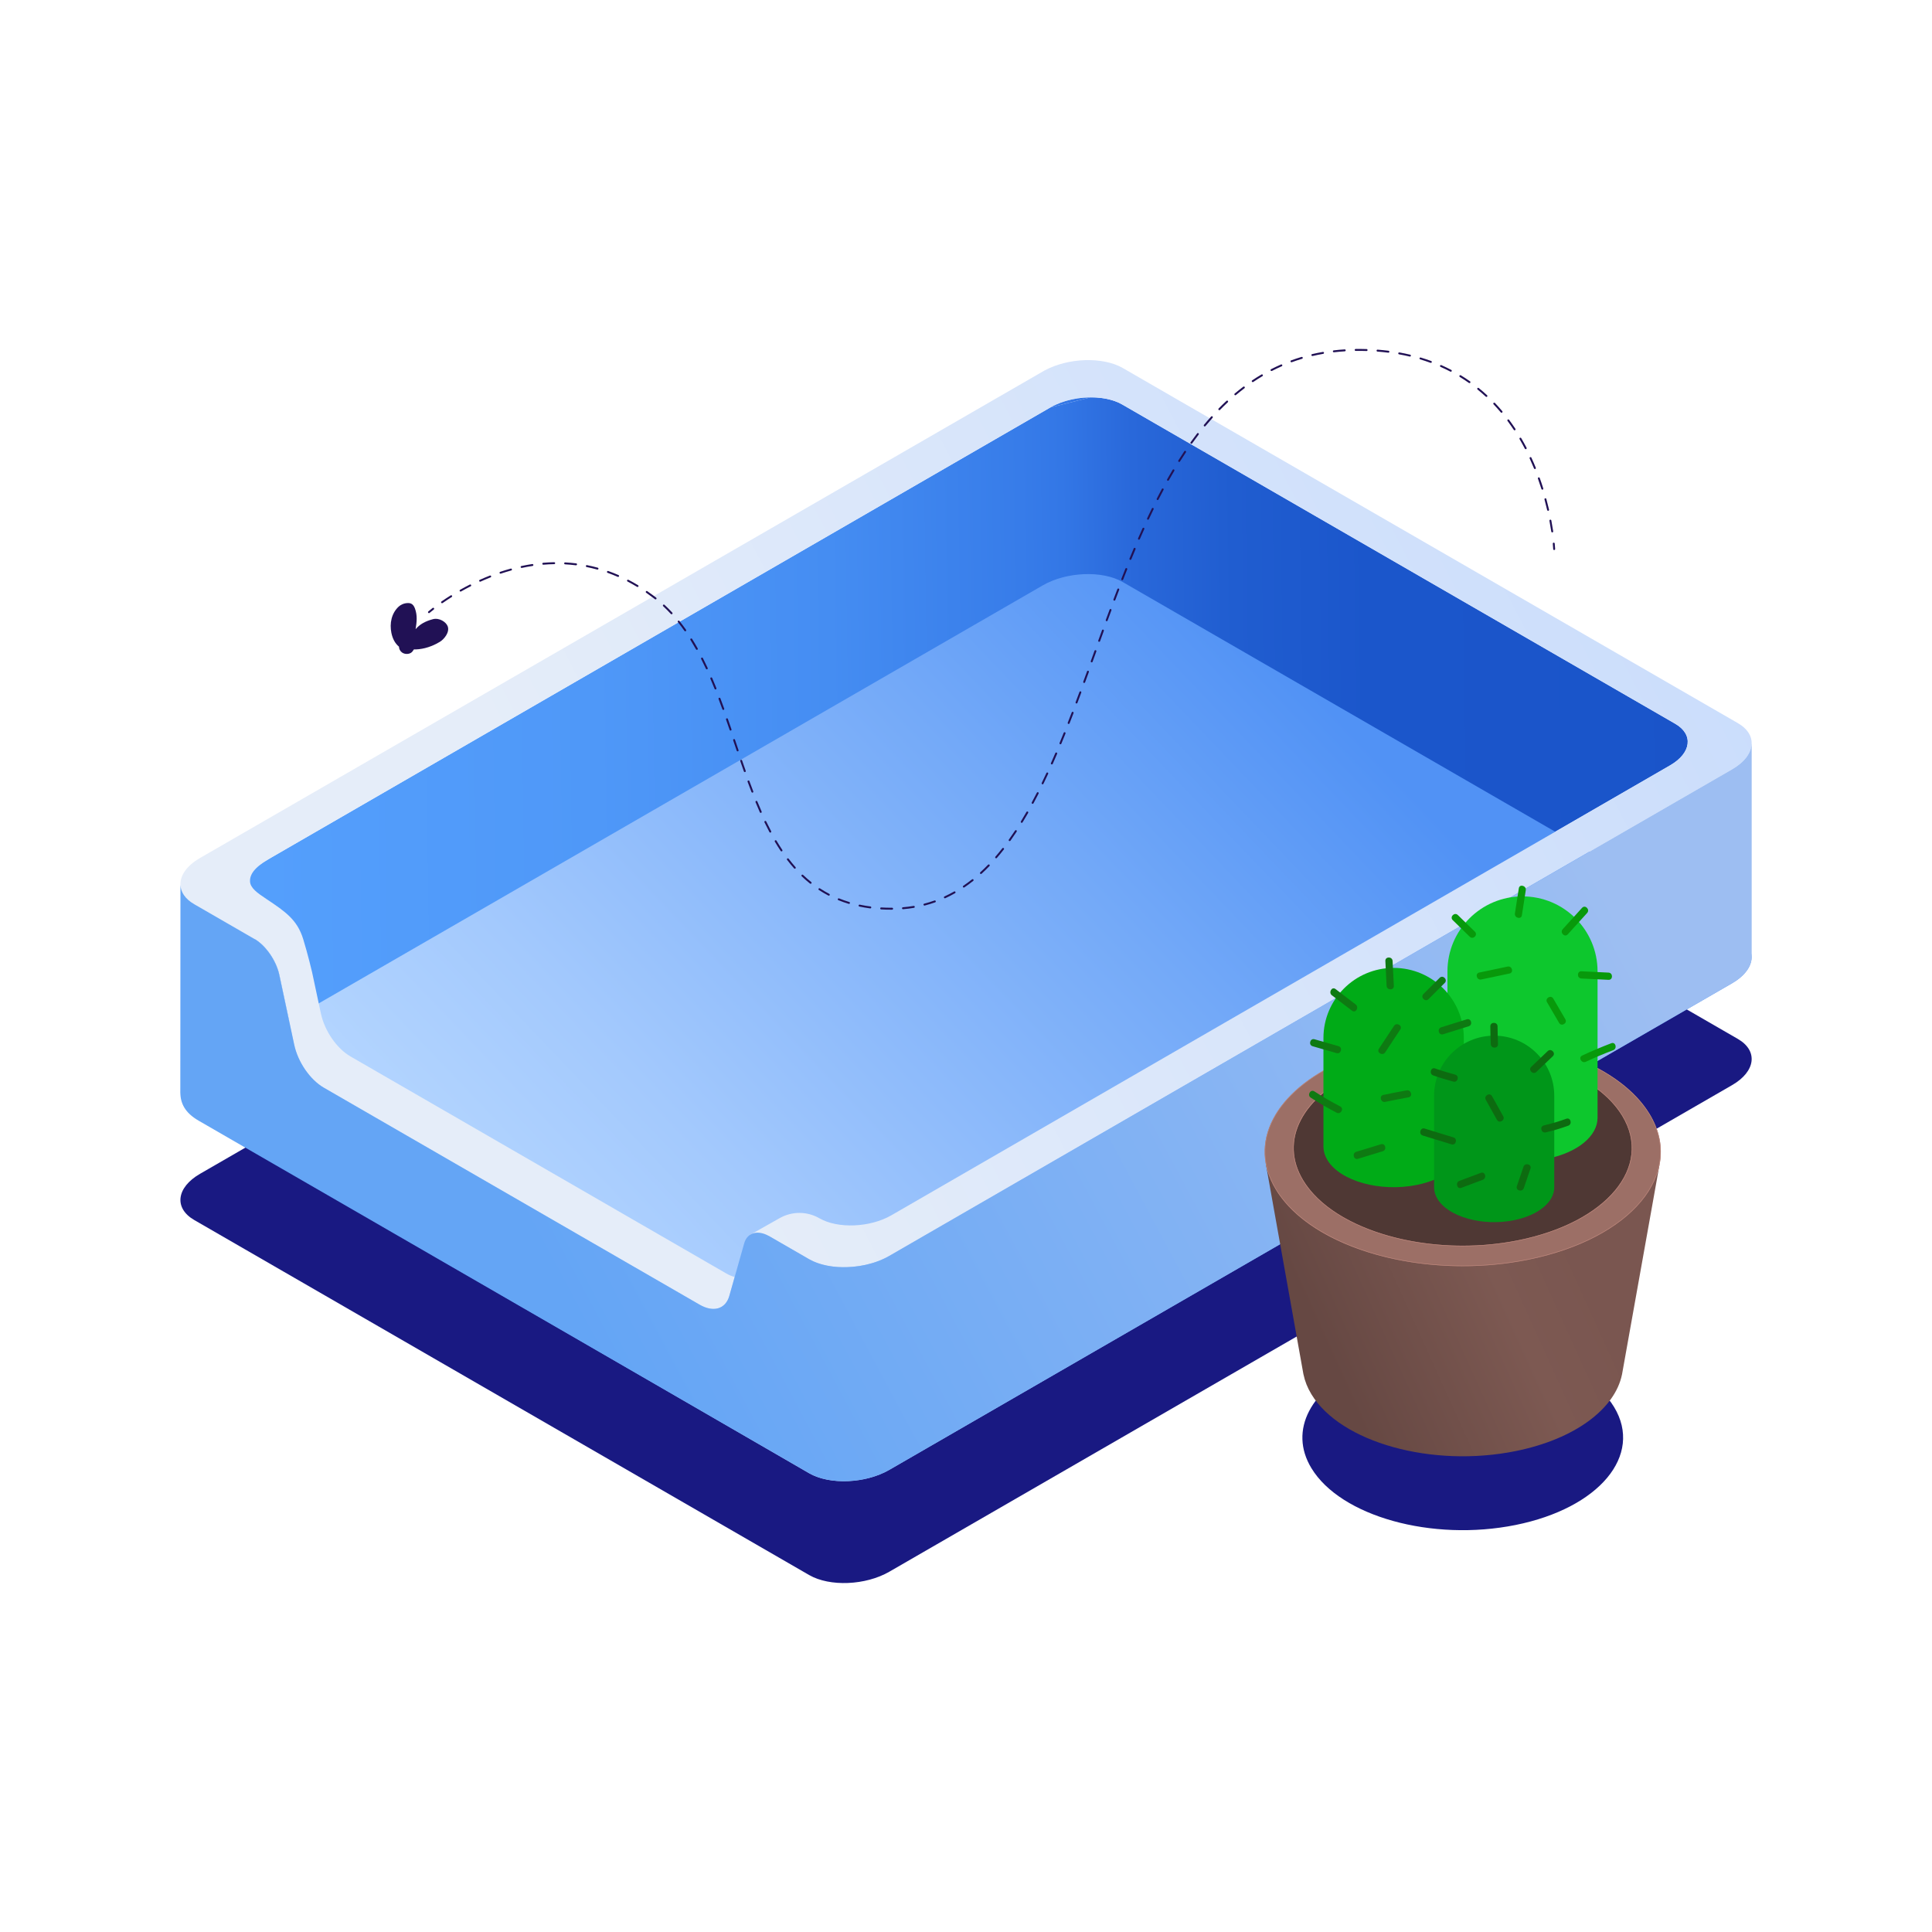 <?xml version="1.0" encoding="utf-8"?>
<!-- Generator: Adobe Illustrator 23.0.2, SVG Export Plug-In . SVG Version: 6.00 Build 0)  -->
<svg version="1.1" xmlns="http://www.w3.org/2000/svg" xmlns:xlink="http://www.w3.org/1999/xlink" x="0px" y="0px"
	 viewBox="0 0 1000 1000" style="enable-background:new 0 0 1000 1000;" xml:space="preserve">
<style type="text/css">
	.st0{fill:#191982;}
	.st1{fill:url(#SVGID_1_);}
	.st2{fill:url(#SVGID_2_);}
	.st3{fill:#FAFCFF;}
	.st4{fill:url(#SVGID_3_);}
	.st5{fill:url(#SVGID_4_);}
	.st6{fill:none;stroke:url(#SVGID_5_);stroke-width:8.504;stroke-linecap:round;stroke-miterlimit:10;}
	.st7{fill:none;stroke:url(#SVGID_6_);stroke-width:8.504;stroke-linecap:round;stroke-miterlimit:10;}
	.st8{fill:none;stroke:url(#SVGID_7_);stroke-width:8.504;stroke-linecap:round;stroke-miterlimit:10;}
	.st9{fill:url(#SVGID_8_);}
	.st10{fill:url(#SVGID_9_);}
	.st11{fill:none;stroke:url(#SVGID_10_);stroke-width:17.008;stroke-linecap:round;stroke-miterlimit:10;}
	.st12{fill:url(#SVGID_11_);}
	.st13{fill:url(#SVGID_12_);}
	.st14{fill:url(#SVGID_13_);}
	.st15{fill:url(#SVGID_14_);}
	.st16{opacity:0.3;fill:#191982;}
	.st17{fill:url(#SVGID_15_);}
	.st18{fill:url(#SVGID_16_);}
	.st19{fill:url(#SVGID_17_);}
	.st20{fill:url(#SVGID_18_);}
	.st21{fill:url(#SVGID_19_);}
	.st22{fill:url(#SVGID_20_);}
	.st23{fill:none;stroke:url(#SVGID_21_);stroke-width:0.567;stroke-miterlimit:10;}
	.st24{fill:url(#SVGID_22_);}
	.st25{fill:url(#SVGID_23_);}
	.st26{fill:url(#SVGID_24_);}
	.st27{fill:url(#SVGID_25_);}
	.st28{fill:url(#SVGID_26_);}
	.st29{fill:none;stroke:url(#SVGID_27_);stroke-width:8.504;stroke-linecap:round;stroke-miterlimit:10;}
	.st30{fill:none;stroke:url(#SVGID_28_);stroke-width:8.504;stroke-linecap:round;stroke-miterlimit:10;}
	.st31{fill:none;stroke:url(#SVGID_29_);stroke-width:8.504;stroke-linecap:round;stroke-miterlimit:10;}
	.st32{fill:url(#SVGID_30_);}
	.st33{fill:url(#SVGID_31_);}
	.st34{fill:none;stroke:url(#SVGID_32_);stroke-width:17.008;stroke-linecap:round;stroke-miterlimit:10;}
	.st35{fill:url(#SVGID_33_);}
	.st36{fill:url(#SVGID_34_);}
	.st37{fill:url(#SVGID_35_);}
	.st38{fill:url(#SVGID_36_);}
	.st39{fill:url(#SVGID_37_);}
	.st40{fill:url(#SVGID_38_);}
	.st41{fill:url(#SVGID_39_);}
	.st42{fill:url(#SVGID_40_);}
	.st43{fill:url(#SVGID_41_);}
	.st44{fill:url(#SVGID_42_);}
	.st45{fill:url(#SVGID_43_);}
	.st46{fill:url(#SVGID_44_);}
	.st47{fill:none;stroke:url(#SVGID_45_);stroke-width:0.567;stroke-miterlimit:10;}
	.st48{fill:url(#SVGID_46_);}
	.st49{fill:url(#SVGID_47_);}
	.st50{fill:url(#SVGID_48_);}
	.st51{fill:url(#SVGID_49_);}
	.st52{fill:url(#SVGID_50_);}
	.st53{fill:url(#SVGID_51_);}
	.st54{fill:url(#SVGID_52_);}
	.st55{fill:url(#SVGID_53_);}
	.st56{fill:url(#SVGID_54_);}
	.st57{fill:none;stroke:url(#SVGID_55_);stroke-width:7.087;stroke-linecap:round;stroke-miterlimit:10;}
	.st58{fill:none;stroke:url(#SVGID_56_);stroke-width:7.087;stroke-linecap:round;stroke-miterlimit:10;}
	.st59{fill:none;stroke:url(#SVGID_57_);stroke-width:7.087;stroke-linecap:round;stroke-miterlimit:10;}
	.st60{fill:#041466;}
	.st61{fill:url(#SVGID_58_);}
	.st62{fill:url(#SVGID_59_);}
	.st63{fill:url(#SVGID_60_);}
	.st64{fill:url(#SVGID_61_);}
	.st65{fill:url(#SVGID_62_);}
	.st66{fill:url(#SVGID_63_);}
	.st67{fill:url(#SVGID_64_);}
	.st68{fill:url(#SVGID_65_);}
	.st69{fill:url(#SVGID_66_);}
	.st70{fill:url(#SVGID_67_);}
	.st71{fill:url(#SVGID_68_);}
	.st72{fill:url(#SVGID_69_);}
	.st73{fill:url(#SVGID_70_);}
	.st74{fill:url(#SVGID_71_);}
	.st75{fill:url(#SVGID_72_);}
	.st76{fill:url(#SVGID_73_);}
	.st77{fill:url(#SVGID_74_);}
	.st78{fill:url(#SVGID_75_);}
	.st79{fill:url(#SVGID_76_);}
	.st80{fill:url(#SVGID_77_);}
	.st81{fill:url(#SVGID_78_);}
	.st82{fill:url(#SVGID_79_);}
	.st83{fill:url(#SVGID_80_);}
	.st84{fill:url(#SVGID_81_);}
	.st85{fill:url(#SVGID_82_);}
	.st86{fill:url(#SVGID_83_);}
	.st87{fill:url(#SVGID_84_);}
	.st88{fill:url(#SVGID_85_);}
	.st89{fill:url(#SVGID_86_);}
	.st90{fill:url(#SVGID_87_);}
	.st91{fill:#FFFFFF;}
	.st92{fill:#D9EEFF;}
	.st93{fill:#BBDDFF;}
	.st94{fill:#A0CCFF;}
	.st95{fill:none;stroke:url(#SVGID_88_);stroke-width:7.087;stroke-linecap:round;stroke-miterlimit:10;}
	.st96{fill:none;stroke:url(#SVGID_89_);stroke-width:7.087;stroke-linecap:round;stroke-miterlimit:10;}
	.st97{fill:none;stroke:url(#SVGID_90_);stroke-width:7.087;stroke-linecap:round;stroke-miterlimit:10;}
	.st98{fill:url(#SVGID_91_);}
	.st99{fill:url(#SVGID_92_);}
	.st100{fill:url(#SVGID_93_);}
	.st101{fill:url(#SVGID_94_);}
	.st102{fill:url(#SVGID_95_);}
	.st103{fill:url(#SVGID_96_);}
	.st104{fill:url(#SVGID_97_);}
	.st105{fill:#FFF2CC;}
	.st106{fill:none;stroke:#FFF1CC;stroke-width:1.984;stroke-miterlimit:10;}
	.st107{fill:url(#SVGID_98_);}
	.st108{fill:url(#SVGID_99_);}
	.st109{fill:url(#SVGID_100_);}
	.st110{fill:url(#SVGID_101_);}
	.st111{fill:url(#SVGID_102_);}
	.st112{fill:url(#SVGID_103_);}
	.st113{fill:url(#SVGID_104_);}
	.st114{fill:url(#SVGID_105_);}
	.st115{fill:url(#SVGID_106_);}
	.st116{fill:url(#SVGID_107_);}
	.st117{fill:url(#SVGID_108_);}
	.st118{fill:url(#SVGID_109_);}
	.st119{fill:url(#SVGID_110_);}
	.st120{fill:url(#SVGID_111_);}
	.st121{fill:url(#SVGID_112_);}
	.st122{fill:url(#SVGID_113_);}
	.st123{fill:url(#SVGID_114_);}
	.st124{fill:url(#SVGID_115_);}
	.st125{fill:url(#SVGID_116_);}
	.st126{fill:#3CA9E5;}
	.st127{fill:#2853C3;}
	.st128{fill:#1A4199;}
	.st129{fill:#60BEFF;}
	.st130{fill:url(#SVGID_117_);}
	.st131{fill:url(#SVGID_118_);}
	.st132{fill:url(#SVGID_119_);}
	.st133{fill:url(#SVGID_120_);}
	.st134{fill:url(#SVGID_121_);}
	.st135{fill:url(#SVGID_122_);}
	.st136{fill:url(#SVGID_123_);}
	.st137{fill:url(#SVGID_124_);}
	.st138{fill:url(#SVGID_125_);}
	.st139{fill:url(#SVGID_126_);}
	.st140{fill:url(#SVGID_127_);}
	.st141{fill:url(#SVGID_128_);}
	.st142{fill:url(#SVGID_129_);}
	.st143{fill:url(#SVGID_130_);}
	.st144{fill:url(#SVGID_131_);}
	.st145{fill:url(#SVGID_132_);}
	.st146{fill:url(#SVGID_133_);}
	.st147{fill:none;stroke:url(#SVGID_134_);stroke-width:0.624;stroke-miterlimit:10;}
	.st148{fill:url(#SVGID_135_);}
	.st149{fill:url(#SVGID_136_);}
	.st150{fill:url(#SVGID_137_);}
	.st151{fill:url(#SVGID_138_);}
	.st152{fill:url(#SVGID_139_);}
	.st153{fill:url(#SVGID_140_);}
	.st154{fill:url(#SVGID_141_);}
	.st155{fill:url(#SVGID_142_);}
	.st156{fill:url(#SVGID_143_);}
	.st157{fill:url(#SVGID_144_);}
	.st158{fill:url(#SVGID_145_);}
	.st159{fill:url(#SVGID_146_);}
	.st160{fill:url(#SVGID_147_);}
	.st161{fill:url(#SVGID_148_);}
	.st162{fill:url(#SVGID_149_);}
	.st163{fill:url(#SVGID_150_);}
	.st164{fill:url(#SVGID_151_);}
	.st165{fill:url(#SVGID_152_);}
	.st166{fill:url(#SVGID_153_);}
	.st167{fill:url(#SVGID_154_);}
	.st168{fill:url(#SVGID_155_);}
	.st169{fill:url(#SVGID_156_);}
	.st170{fill:url(#SVGID_157_);}
	.st171{fill:url(#SVGID_158_);}
	.st172{fill:url(#SVGID_159_);}
	.st173{fill:url(#SVGID_160_);}
	.st174{fill:url(#SVGID_161_);}
	.st175{fill:url(#SVGID_162_);}
	.st176{fill:url(#SVGID_163_);}
	.st177{fill:url(#SVGID_164_);}
	.st178{fill:url(#SVGID_165_);}
	.st179{fill:url(#SVGID_166_);}
	.st180{fill:url(#SVGID_167_);}
	.st181{fill:url(#SVGID_168_);}
	.st182{fill:none;stroke:url(#SVGID_169_);stroke-width:0.624;stroke-miterlimit:10;}
	.st183{fill:url(#SVGID_170_);}
	.st184{fill:url(#SVGID_171_);}
	.st185{fill:url(#SVGID_172_);}
	.st186{fill:url(#SVGID_173_);}
	.st187{fill:url(#SVGID_174_);}
	.st188{fill:url(#SVGID_175_);}
	.st189{fill:url(#SVGID_176_);}
	.st190{fill:url(#SVGID_177_);}
	.st191{fill:none;}
	.st192{fill:url(#SVGID_178_);}
	.st193{fill:url(#SVGID_179_);}
	.st194{fill:url(#SVGID_180_);}
	.st195{fill:url(#SVGID_181_);}
	.st196{fill:url(#SVGID_182_);}
	.st197{fill:url(#SVGID_183_);}
	.st198{fill:url(#SVGID_184_);}
	.st199{fill:url(#SVGID_185_);}
	.st200{fill:url(#SVGID_186_);}
	.st201{fill:url(#SVGID_187_);}
	.st202{fill:url(#SVGID_188_);}
	.st203{fill:url(#SVGID_189_);}
	.st204{fill:url(#SVGID_190_);}
	.st205{fill:url(#SVGID_191_);}
	.st206{fill:url(#SVGID_192_);}
	.st207{fill:url(#SVGID_193_);}
	.st208{fill:url(#SVGID_194_);}
	.st209{fill:url(#SVGID_195_);}
	.st210{fill:url(#SVGID_196_);}
	.st211{fill:url(#SVGID_197_);}
	.st212{fill:url(#SVGID_198_);}
	.st213{fill:#211155;}
	.st214{fill:url(#SVGID_199_);}
	.st215{fill:#9C6F66;}
	.st216{fill:#4F3834;}
	.st217{fill:#BD867B;}
	.st218{fill:#0DC72D;}
	.st219{fill:#00AB17;}
	.st220{fill:#009619;}
	.st221{fill:#0D6B10;}
	.st222{fill:#0E7A12;}
	.st223{fill:#08990B;}
	.st224{fill:url(#SVGID_200_);}
	.st225{fill:url(#SVGID_201_);}
	.st226{fill:url(#SVGID_202_);}
	.st227{fill:url(#SVGID_203_);}
	.st228{fill:url(#SVGID_204_);}
	.st229{fill:url(#SVGID_205_);}
	.st230{fill:url(#SVGID_206_);}
	.st231{fill:url(#SVGID_207_);}
	.st232{fill:url(#SVGID_208_);}
	.st233{fill:url(#SVGID_209_);}
	.st234{fill:url(#SVGID_210_);}
	.st235{fill:url(#SVGID_211_);}
	.st236{fill:url(#SVGID_212_);}
	.st237{fill:url(#SVGID_213_);}
	.st238{fill:#FFF1CC;}
	.st239{fill:url(#SVGID_214_);}
</style>
<g id="Layer_1">
	<g>
		<path class="st0" d="M418.84,815.25L100.56,631.49c-10.62-6.13-9.29-16.85,2.98-23.93L539.76,355.7
			c12.27-7.08,30.82-7.85,41.45-1.72l318.28,183.76c10.62,6.13,9.29,16.85-2.98,23.93L460.29,813.53
			C448.02,820.61,429.47,821.38,418.84,815.25z"/>
		<linearGradient id="SVGID_1_" gradientUnits="userSpaceOnUse" x1="926.402" y1="358.831" x2="-733.139" y2="383.236">
			<stop  offset="0.013" style="stop-color:#1A54C9"/>
			<stop  offset="0.131" style="stop-color:#1B56CB"/>
			<stop  offset="0.173" style="stop-color:#205DD0"/>
			<stop  offset="0.204" style="stop-color:#2968DA"/>
			<stop  offset="0.226" style="stop-color:#3377E6"/>
			<stop  offset="0.239" style="stop-color:#377CE9"/>
			<stop  offset="0.299" style="stop-color:#458DF2"/>
			<stop  offset="0.373" style="stop-color:#4F98F8"/>
			<stop  offset="0.478" style="stop-color:#549FFC"/>
			<stop  offset="0.77" style="stop-color:#56A1FD"/>
		</linearGradient>
		<path class="st1" d="M867.12,374.63L580.88,209.37c-9.55-5.52-26.24-4.82-37.28,1.55L140.55,443.78
			c-6.21,3.58-13.94,8.03-13.76,12.36l4.96,29.89l0.31,0.35c5.83,3.36,10.94,10.79,12.51,18.18l5.16,24.21l49.03-28.31h0
			l341.01-196.88c12.27-7.08,30.82-7.85,41.45-1.72l223.3,128.92l59.92-34.62C875.48,389.79,876.67,380.15,867.12,374.63z"/>
		<linearGradient id="SVGID_2_" gradientUnits="userSpaceOnUse" x1="228.101" y1="791.182" x2="700.566" y2="340.053">
			<stop  offset="0.179" style="stop-color:#B5D6FF"/>
			<stop  offset="0.36" style="stop-color:#A3C9FD"/>
			<stop  offset="0.724" style="stop-color:#73A9F8"/>
			<stop  offset="0.959" style="stop-color:#5192F5"/>
		</linearGradient>
		<path class="st2" d="M418.79,762.55L100.7,578.33c-4.65-2.68-7.03-8.08-7.18-11.83c-0.2-4.82,3.06-7.66,9.96-11.64L539.71,303
			c12.27-7.08,30.82-7.85,41.45-1.72l318.28,183.76c10.62,6.13,9.29,16.85-2.98,23.93L460.24,760.83
			C447.97,767.91,429.41,768.68,418.79,762.55z"/>
		<path class="st191" d="M566.73,205.71c0.08,0,0.17,0.01,0.25,0.01C566.89,205.72,566.81,205.72,566.73,205.71z"/>
		<path class="st191" d="M568.87,205.87c0.15,0.01,0.3,0.03,0.45,0.05C569.17,205.9,569.02,205.88,568.87,205.87z"/>
		<path class="st191" d="M579.09,208.45c0.62,0.28,1.22,0.59,1.78,0.92C580.31,209.04,579.71,208.74,579.09,208.45z"/>
		<path class="st191" d="M577.19,207.68c0.39,0.14,0.77,0.3,1.15,0.46C577.96,207.98,577.58,207.82,577.19,207.68z"/>
		<path class="st191" d="M573.13,206.52c0.27,0.06,0.53,0.12,0.8,0.19C573.66,206.64,573.4,206.58,573.13,206.52z"/>
		<path class="st191" d="M571.01,206.13c0.21,0.03,0.42,0.07,0.63,0.1C571.44,206.2,571.23,206.17,571.01,206.13z"/>
		<path class="st191" d="M575.19,207.03c0.33,0.09,0.64,0.2,0.96,0.3C575.84,207.23,575.52,207.13,575.19,207.03z"/>
		<linearGradient id="SVGID_3_" gradientUnits="userSpaceOnUse" x1="107.178" y1="441.983" x2="107.216" y2="441.898">
			<stop  offset="0" style="stop-color:#ABCAFC"/>
			<stop  offset="0.108" style="stop-color:#B3CFFC"/>
			<stop  offset="0.634" style="stop-color:#D7E5FA"/>
			<stop  offset="0.915" style="stop-color:#E5EDF9"/>
		</linearGradient>
		<path class="st4" d="M107.2,441.85v0.12l0.01-0.01C107.21,441.93,107.21,441.89,107.2,441.85z"/>
		<linearGradient id="SVGID_4_" gradientUnits="userSpaceOnUse" x1="928.232" y1="505.168" x2="-721.27" y2="529.425">
			<stop  offset="0.013" style="stop-color:#1A54C9"/>
			<stop  offset="0.131" style="stop-color:#1B56CB"/>
			<stop  offset="0.173" style="stop-color:#205DD0"/>
			<stop  offset="0.204" style="stop-color:#2968DA"/>
			<stop  offset="0.226" style="stop-color:#3377E6"/>
			<stop  offset="0.239" style="stop-color:#377CE9"/>
			<stop  offset="0.299" style="stop-color:#458DF2"/>
			<stop  offset="0.373" style="stop-color:#4F98F8"/>
			<stop  offset="0.478" style="stop-color:#549FFC"/>
			<stop  offset="0.77" style="stop-color:#56A1FD"/>
		</linearGradient>
		<polygon class="st5" points="149.73,528.76 149.73,528.76 144.57,504.55 		"/>
		<linearGradient id="SVGID_5_" gradientUnits="userSpaceOnUse" x1="927.781" y1="474.496" x2="-721.721" y2="498.753">
			<stop  offset="0.013" style="stop-color:#1A54C9"/>
			<stop  offset="0.131" style="stop-color:#1B56CB"/>
			<stop  offset="0.173" style="stop-color:#205DD0"/>
			<stop  offset="0.204" style="stop-color:#2968DA"/>
			<stop  offset="0.226" style="stop-color:#3377E6"/>
			<stop  offset="0.239" style="stop-color:#377CE9"/>
			<stop  offset="0.299" style="stop-color:#458DF2"/>
			<stop  offset="0.373" style="stop-color:#4F98F8"/>
			<stop  offset="0.478" style="stop-color:#549FFC"/>
			<stop  offset="0.77" style="stop-color:#56A1FD"/>
		</linearGradient>
		<polygon style="fill:url(#SVGID_5_);" points="131.75,486.03 131.75,486.03 132.05,486.37 131.75,486.03 		"/>
		<linearGradient id="SVGID_6_" gradientUnits="userSpaceOnUse" x1="326.581" y1="758.741" x2="508.046" y2="342.98">
			<stop  offset="0" style="stop-color:#ABCAFC"/>
			<stop  offset="0.108" style="stop-color:#B3CFFC"/>
			<stop  offset="0.634" style="stop-color:#D7E5FA"/>
			<stop  offset="0.915" style="stop-color:#E5EDF9"/>
		</linearGradient>
		<path style="fill:url(#SVGID_6_);" d="M566.97,205.72c0.64,0.03,1.27,0.08,1.9,0.14C568.24,205.81,567.61,205.76,566.97,205.72z"
			/>
		<linearGradient id="SVGID_7_" gradientUnits="userSpaceOnUse" x1="923.753" y1="200.562" x2="-725.75" y2="224.819">
			<stop  offset="0.013" style="stop-color:#1A54C9"/>
			<stop  offset="0.131" style="stop-color:#1B56CB"/>
			<stop  offset="0.173" style="stop-color:#205DD0"/>
			<stop  offset="0.204" style="stop-color:#2968DA"/>
			<stop  offset="0.226" style="stop-color:#3377E6"/>
			<stop  offset="0.239" style="stop-color:#377CE9"/>
			<stop  offset="0.299" style="stop-color:#458DF2"/>
			<stop  offset="0.373" style="stop-color:#4F98F8"/>
			<stop  offset="0.478" style="stop-color:#549FFC"/>
			<stop  offset="0.77" style="stop-color:#56A1FD"/>
		</linearGradient>
		<path style="fill:url(#SVGID_7_);" d="M566.97,205.72c0.64,0.03,1.27,0.08,1.9,0.14C568.24,205.81,567.61,205.76,566.97,205.72z"
			/>
		<linearGradient id="SVGID_8_" gradientUnits="userSpaceOnUse" x1="330.547" y1="760.472" x2="512.012" y2="344.711">
			<stop  offset="0" style="stop-color:#ABCAFC"/>
			<stop  offset="0.108" style="stop-color:#B3CFFC"/>
			<stop  offset="0.634" style="stop-color:#D7E5FA"/>
			<stop  offset="0.915" style="stop-color:#E5EDF9"/>
		</linearGradient>
		<path class="st9" d="M571.65,206.24c0.5,0.08,0.99,0.18,1.48,0.28C572.64,206.42,572.15,206.32,571.65,206.24z"/>
		<linearGradient id="SVGID_9_" gradientUnits="userSpaceOnUse" x1="923.763" y1="201.212" x2="-725.74" y2="225.47">
			<stop  offset="0.013" style="stop-color:#1A54C9"/>
			<stop  offset="0.131" style="stop-color:#1B56CB"/>
			<stop  offset="0.173" style="stop-color:#205DD0"/>
			<stop  offset="0.204" style="stop-color:#2968DA"/>
			<stop  offset="0.226" style="stop-color:#3377E6"/>
			<stop  offset="0.239" style="stop-color:#377CE9"/>
			<stop  offset="0.299" style="stop-color:#458DF2"/>
			<stop  offset="0.373" style="stop-color:#4F98F8"/>
			<stop  offset="0.478" style="stop-color:#549FFC"/>
			<stop  offset="0.77" style="stop-color:#56A1FD"/>
		</linearGradient>
		<path class="st10" d="M571.65,206.24c0.5,0.08,0.99,0.18,1.48,0.28C572.64,206.42,572.15,206.32,571.65,206.24z"/>
		<linearGradient id="SVGID_10_" gradientUnits="userSpaceOnUse" x1="316.786" y1="754.469" x2="498.251" y2="338.707">
			<stop  offset="0" style="stop-color:#ABCAFC"/>
			<stop  offset="0.108" style="stop-color:#B3CFFC"/>
			<stop  offset="0.634" style="stop-color:#D7E5FA"/>
			<stop  offset="0.915" style="stop-color:#E5EDF9"/>
		</linearGradient>
		<path style="fill:url(#SVGID_10_);" d="M566.73,205.71c-7.91-0.37-16.53,1.39-23.13,5.2l21.02-5.26
			C565.32,205.66,566.03,205.68,566.73,205.71z"/>
		<linearGradient id="SVGID_11_" gradientUnits="userSpaceOnUse" x1="923.787" y1="202.852" x2="-725.716" y2="227.11">
			<stop  offset="0.013" style="stop-color:#1A54C9"/>
			<stop  offset="0.131" style="stop-color:#1B56CB"/>
			<stop  offset="0.173" style="stop-color:#205DD0"/>
			<stop  offset="0.204" style="stop-color:#2968DA"/>
			<stop  offset="0.226" style="stop-color:#3377E6"/>
			<stop  offset="0.239" style="stop-color:#377CE9"/>
			<stop  offset="0.299" style="stop-color:#458DF2"/>
			<stop  offset="0.373" style="stop-color:#4F98F8"/>
			<stop  offset="0.478" style="stop-color:#549FFC"/>
			<stop  offset="0.77" style="stop-color:#56A1FD"/>
		</linearGradient>
		<path class="st12" d="M566.73,205.71c-7.91-0.37-16.53,1.39-23.13,5.2l21.02-5.26C565.32,205.66,566.03,205.68,566.73,205.71z"/>
		<linearGradient id="SVGID_12_" gradientUnits="userSpaceOnUse" x1="916.275" y1="205.965" x2="265.219" y2="542.555">
			<stop  offset="0" style="stop-color:#C7DBFC"/>
			<stop  offset="0.915" style="stop-color:#E5EDF9"/>
		</linearGradient>
		<path class="st13" d="M899.49,374.28L581.21,190.52c-10.39-6-28.35-5.38-40.62,1.28l-437.06,252.3
			c-6.9,3.98-10.34,9.12-10.14,13.94c0.16,3.75,2.52,7.31,7.16,9.99l31.19,18.01l0,0c5.83,3.36,11.25,11.14,12.82,18.52l5.16,24.21
			l2.54,11.93c1.93,9.07,8.21,18.18,15.36,22.31l194.52,112.31c7.15,4.13,13.43,2.26,15.36-4.57l2.77-9.8
			c-1.39-0.35-2.84-0.93-4.33-1.8L181.44,546.83c-7.15-4.13-13.43-13.25-15.36-22.31l-0.99-4.63l-3.55-16.66
			c0,0-2.13-9.12-4.62-17.2c-3.03-9.79-8.91-14.01-19.05-20.73c-4.65-3.08-8.29-5.66-8.46-9.03c-0.26-5.11,4.93-8.91,11.14-12.49
			L543.6,210.92c6.6-3.81,15.22-5.57,23.13-5.2c0.08,0,0.17,0.01,0.25,0.01c0.64,0.03,1.27,0.08,1.9,0.14
			c0.15,0.01,0.3,0.03,0.45,0.05c0.57,0.06,1.13,0.14,1.69,0.22c0.21,0.03,0.42,0.07,0.63,0.1c0.5,0.09,0.99,0.18,1.48,0.28
			c0.27,0.06,0.53,0.12,0.8,0.19c0.43,0.1,0.85,0.21,1.26,0.32c0.33,0.09,0.64,0.2,0.96,0.3c0.35,0.11,0.7,0.22,1.04,0.34
			c0.39,0.14,0.77,0.3,1.15,0.46c0.25,0.11,0.51,0.2,0.76,0.32c0.62,0.28,1.21,0.59,1.78,0.92l286.24,165.26
			c9.55,5.52,8.36,15.15-2.68,21.52l-59.92,34.62L461.39,629.02c-11.03,6.37-27.72,7.06-37.28,1.55l0,0
			c-6.33-3.66-14.13-3.7-20.5-0.1l-15.37,8.67c-0.27,0.16,9.86,0.68,9.86,0.68l20.74,11.97c10.62,6.13,29.18,5.36,41.45-1.72
			l436.23-251.86C908.79,391.12,910.12,380.41,899.49,374.28z"/>
		<linearGradient id="SVGID_13_" gradientUnits="userSpaceOnUse" x1="626.623" y1="889.698" x2="808.087" y2="473.937">
			<stop  offset="0" style="stop-color:#ABCAFC"/>
			<stop  offset="0.108" style="stop-color:#B3CFFC"/>
			<stop  offset="0.634" style="stop-color:#D7E5FA"/>
			<stop  offset="0.915" style="stop-color:#E5EDF9"/>
		</linearGradient>
		<polygon class="st14" points="864.44,396.16 804.52,430.78 804.52,430.78 		"/>
		<linearGradient id="SVGID_14_" gradientUnits="userSpaceOnUse" x1="926.864" y1="412.108" x2="-722.639" y2="436.365">
			<stop  offset="0.013" style="stop-color:#1A54C9"/>
			<stop  offset="0.131" style="stop-color:#1B56CB"/>
			<stop  offset="0.173" style="stop-color:#205DD0"/>
			<stop  offset="0.204" style="stop-color:#2968DA"/>
			<stop  offset="0.226" style="stop-color:#3377E6"/>
			<stop  offset="0.239" style="stop-color:#377CE9"/>
			<stop  offset="0.299" style="stop-color:#458DF2"/>
			<stop  offset="0.373" style="stop-color:#4F98F8"/>
			<stop  offset="0.478" style="stop-color:#549FFC"/>
			<stop  offset="0.77" style="stop-color:#56A1FD"/>
		</linearGradient>
		<polygon class="st15" points="864.44,396.16 804.52,430.78 804.52,430.78 		"/>
		<linearGradient id="SVGID_15_" gradientUnits="userSpaceOnUse" x1="332.553" y1="761.347" x2="514.018" y2="345.586">
			<stop  offset="0" style="stop-color:#ABCAFC"/>
			<stop  offset="0.108" style="stop-color:#B3CFFC"/>
			<stop  offset="0.634" style="stop-color:#D7E5FA"/>
			<stop  offset="0.915" style="stop-color:#E5EDF9"/>
		</linearGradient>
		<path class="st17" d="M573.93,206.71c0.43,0.1,0.85,0.21,1.26,0.32C574.78,206.91,574.36,206.81,573.93,206.71z"/>
		<linearGradient id="SVGID_16_" gradientUnits="userSpaceOnUse" x1="923.77" y1="201.735" x2="-725.732" y2="225.993">
			<stop  offset="0.013" style="stop-color:#1A54C9"/>
			<stop  offset="0.131" style="stop-color:#1B56CB"/>
			<stop  offset="0.173" style="stop-color:#205DD0"/>
			<stop  offset="0.204" style="stop-color:#2968DA"/>
			<stop  offset="0.226" style="stop-color:#3377E6"/>
			<stop  offset="0.239" style="stop-color:#377CE9"/>
			<stop  offset="0.299" style="stop-color:#458DF2"/>
			<stop  offset="0.373" style="stop-color:#4F98F8"/>
			<stop  offset="0.478" style="stop-color:#549FFC"/>
			<stop  offset="0.77" style="stop-color:#56A1FD"/>
		</linearGradient>
		<path class="st18" d="M573.93,206.71c0.43,0.1,0.85,0.21,1.26,0.32C574.78,206.91,574.36,206.81,573.93,206.71z"/>
		<linearGradient id="SVGID_17_" gradientUnits="userSpaceOnUse" x1="328.553" y1="759.602" x2="510.018" y2="343.84">
			<stop  offset="0" style="stop-color:#ABCAFC"/>
			<stop  offset="0.108" style="stop-color:#B3CFFC"/>
			<stop  offset="0.634" style="stop-color:#D7E5FA"/>
			<stop  offset="0.915" style="stop-color:#E5EDF9"/>
		</linearGradient>
		<path class="st19" d="M569.33,205.91c0.57,0.06,1.13,0.14,1.69,0.22C570.46,206.05,569.89,205.97,569.33,205.91z"/>
		<linearGradient id="SVGID_18_" gradientUnits="userSpaceOnUse" x1="923.757" y1="200.823" x2="-725.746" y2="225.081">
			<stop  offset="0.013" style="stop-color:#1A54C9"/>
			<stop  offset="0.131" style="stop-color:#1B56CB"/>
			<stop  offset="0.173" style="stop-color:#205DD0"/>
			<stop  offset="0.204" style="stop-color:#2968DA"/>
			<stop  offset="0.226" style="stop-color:#3377E6"/>
			<stop  offset="0.239" style="stop-color:#377CE9"/>
			<stop  offset="0.299" style="stop-color:#458DF2"/>
			<stop  offset="0.373" style="stop-color:#4F98F8"/>
			<stop  offset="0.478" style="stop-color:#549FFC"/>
			<stop  offset="0.77" style="stop-color:#56A1FD"/>
		</linearGradient>
		<path class="st20" d="M569.33,205.91c0.57,0.06,1.13,0.14,1.69,0.22C570.46,206.05,569.89,205.97,569.33,205.91z"/>
		<linearGradient id="SVGID_19_" gradientUnits="userSpaceOnUse" x1="334.558" y1="762.223" x2="516.023" y2="346.461">
			<stop  offset="0" style="stop-color:#ABCAFC"/>
			<stop  offset="0.108" style="stop-color:#B3CFFC"/>
			<stop  offset="0.634" style="stop-color:#D7E5FA"/>
			<stop  offset="0.915" style="stop-color:#E5EDF9"/>
		</linearGradient>
		<path class="st21" d="M576.15,207.33c0.35,0.11,0.7,0.22,1.04,0.34C576.85,207.55,576.5,207.45,576.15,207.33z"/>
		<linearGradient id="SVGID_20_" gradientUnits="userSpaceOnUse" x1="923.78" y1="202.401" x2="-725.723" y2="226.658">
			<stop  offset="0.013" style="stop-color:#1A54C9"/>
			<stop  offset="0.131" style="stop-color:#1B56CB"/>
			<stop  offset="0.173" style="stop-color:#205DD0"/>
			<stop  offset="0.204" style="stop-color:#2968DA"/>
			<stop  offset="0.226" style="stop-color:#3377E6"/>
			<stop  offset="0.239" style="stop-color:#377CE9"/>
			<stop  offset="0.299" style="stop-color:#458DF2"/>
			<stop  offset="0.373" style="stop-color:#4F98F8"/>
			<stop  offset="0.478" style="stop-color:#549FFC"/>
			<stop  offset="0.77" style="stop-color:#56A1FD"/>
		</linearGradient>
		<path class="st22" d="M576.15,207.33c0.35,0.11,0.7,0.22,1.04,0.34C576.85,207.55,576.5,207.45,576.15,207.33z"/>
		<linearGradient id="SVGID_21_" gradientUnits="userSpaceOnUse" x1="555.406" y1="261.699" x2="602.017" y2="154.908">
			<stop  offset="0" style="stop-color:#ABCAFC"/>
			<stop  offset="0.108" style="stop-color:#B3CFFC"/>
			<stop  offset="0.634" style="stop-color:#D7E5FA"/>
			<stop  offset="0.915" style="stop-color:#E5EDF9"/>
		</linearGradient>
		<path style="fill:url(#SVGID_21_);" d="M578.34,208.14c0.25,0.11,0.51,0.2,0.76,0.32C578.85,208.34,578.59,208.25,578.34,208.14z"
			/>
		<linearGradient id="SVGID_22_" gradientUnits="userSpaceOnUse" x1="923.792" y1="203.223" x2="-725.711" y2="227.48">
			<stop  offset="0.013" style="stop-color:#1A54C9"/>
			<stop  offset="0.131" style="stop-color:#1B56CB"/>
			<stop  offset="0.173" style="stop-color:#205DD0"/>
			<stop  offset="0.204" style="stop-color:#2968DA"/>
			<stop  offset="0.226" style="stop-color:#3377E6"/>
			<stop  offset="0.239" style="stop-color:#377CE9"/>
			<stop  offset="0.299" style="stop-color:#458DF2"/>
			<stop  offset="0.373" style="stop-color:#4F98F8"/>
			<stop  offset="0.478" style="stop-color:#549FFC"/>
			<stop  offset="0.77" style="stop-color:#56A1FD"/>
		</linearGradient>
		<path class="st24" d="M578.34,208.14c0.25,0.11,0.51,0.2,0.76,0.32C578.85,208.34,578.59,208.25,578.34,208.14z"/>
		<linearGradient id="SVGID_23_" gradientUnits="userSpaceOnUse" x1="262.251" y1="617.22" x2="980.694" y2="233.421">
			<stop  offset="0" style="stop-color:#64A5F5"/>
			<stop  offset="0.708" style="stop-color:#9DBEF2"/>
		</linearGradient>
		<path class="st25" d="M906.62,385.16c-0.23,4.56-3.62,9.31-10.1,13.05L460.29,650.06c-7.29,4.21-16.81,6.17-25.56,5.79
			c-0.31-0.01-0.63-0.02-0.94-0.04c-0.5-0.03-0.99-0.08-1.48-0.13c-0.36-0.03-0.73-0.07-1.09-0.11c-0.46-0.05-0.91-0.12-1.36-0.19
			c-0.39-0.06-0.78-0.12-1.16-0.19c-0.42-0.08-0.83-0.16-1.24-0.25c-0.41-0.09-0.81-0.18-1.21-0.28c-0.37-0.09-0.74-0.19-1.11-0.29
			c-0.43-0.12-0.85-0.26-1.27-0.4c-0.32-0.11-0.64-0.21-0.96-0.32c-0.47-0.17-0.92-0.36-1.37-0.55c-0.25-0.1-0.5-0.2-0.74-0.31
			c-0.68-0.31-1.34-0.65-1.97-1.01l-20.74-11.97l0,0c-5.83-3.36-11.3-1.88-12.88,3.69l-7.71,27.24c-1.93,6.83-8.21,8.7-15.36,4.57
			L167.64,563c-7.15-4.13-13.43-13.25-15.36-22.31l-7.71-36.14c-1.58-7.39-7-15.16-12.82-18.52l0,0l-31.19-18.01
			c-4.65-2.68-7.01-6.24-7.16-9.99L93.33,565.4c0.05,5.58,2.28,10.49,9.5,14.67l316.01,182.45c4.71,2.72,10.97,4.07,17.56,4.13
			c8.28,0.07,17.06-1.91,23.89-5.85l436.23-251.86c6.56-3.79,10-8.63,10.15-13.24l0,0V385.14L906.62,385.16z"/>
		<g>
			<path class="st213" d="M222.03,317.36c-0.14,0-0.28-0.06-0.38-0.17c-0.18-0.21-0.16-0.52,0.05-0.71c0.03-0.03,0.79-0.69,2.22-1.8
				c0.22-0.17,0.53-0.13,0.7,0.09c0.17,0.22,0.13,0.53-0.09,0.7c-1.41,1.09-2.17,1.76-2.18,1.76
				C222.26,317.31,222.14,317.36,222.03,317.36z"/>
			<path class="st213" d="M461.26,470.85c-1.76,0-3.51-0.05-5.19-0.15c-0.28-0.02-0.49-0.25-0.47-0.53
				c0.02-0.28,0.25-0.51,0.53-0.47c1.66,0.1,3.38,0.14,5.13,0.15l0.5,0c0,0,0,0,0,0c0.27,0,0.5,0.22,0.5,0.5
				c0,0.28-0.22,0.5-0.5,0.5L461.26,470.85z M467.39,470.6c-0.26,0-0.48-0.2-0.5-0.46c-0.02-0.28,0.18-0.52,0.46-0.54
				c1.86-0.16,3.73-0.39,5.55-0.7c0.28-0.05,0.53,0.14,0.58,0.41s-0.14,0.53-0.41,0.58c-1.85,0.31-3.74,0.55-5.63,0.71
				C467.41,470.6,467.4,470.6,467.39,470.6z M450.47,470.18c-0.02,0-0.04,0-0.06,0c-1.9-0.25-3.78-0.56-5.6-0.95
				c-0.27-0.06-0.44-0.32-0.39-0.59c0.06-0.27,0.32-0.45,0.59-0.39c1.79,0.38,3.65,0.69,5.53,0.93c0.27,0.04,0.47,0.29,0.43,0.56
				C450.93,470,450.72,470.18,450.47,470.18z M478.48,468.72c-0.22,0-0.43-0.15-0.48-0.37c-0.07-0.27,0.09-0.54,0.36-0.61
				c1.8-0.47,3.6-1.02,5.34-1.64c0.26-0.1,0.55,0.04,0.64,0.3c0.09,0.26-0.04,0.55-0.3,0.64c-1.77,0.63-3.6,1.19-5.43,1.67
				C478.56,468.72,478.52,468.72,478.48,468.72z M439.44,467.85c-0.05,0-0.1-0.01-0.14-0.02c-1.82-0.55-3.62-1.19-5.36-1.89
				c-0.26-0.1-0.38-0.4-0.28-0.65s0.4-0.38,0.65-0.27c1.71,0.69,3.48,1.32,5.27,1.86c0.26,0.08,0.41,0.36,0.33,0.62
				C439.85,467.71,439.65,467.85,439.44,467.85z M489.07,464.95c-0.19,0-0.37-0.11-0.46-0.29c-0.12-0.25,0-0.55,0.25-0.66
				c1.67-0.77,3.35-1.63,4.98-2.55c0.24-0.14,0.55-0.05,0.68,0.19s0.05,0.55-0.19,0.68c-1.65,0.94-3.36,1.81-5.06,2.59
				C489.21,464.93,489.14,464.95,489.07,464.95z M429,463.6c-0.08,0-0.16-0.02-0.23-0.06c-1.67-0.88-3.32-1.84-4.91-2.88
				c-0.23-0.15-0.3-0.46-0.14-0.69c0.15-0.23,0.46-0.3,0.69-0.14c1.56,1.02,3.18,1.97,4.82,2.83c0.24,0.13,0.34,0.43,0.21,0.67
				C429.36,463.5,429.18,463.6,429,463.6z M498.88,459.4c-0.16,0-0.32-0.08-0.41-0.22c-0.16-0.23-0.1-0.54,0.13-0.69
				c1.52-1.03,3.04-2.15,4.52-3.33c0.22-0.17,0.53-0.14,0.7,0.08c0.17,0.22,0.14,0.53-0.08,0.7c-1.5,1.19-3.04,2.33-4.58,3.37
				C499.08,459.37,498.98,459.4,498.88,459.4z M419.57,457.44c-0.11,0-0.22-0.04-0.31-0.11c-1.46-1.17-2.9-2.43-4.28-3.75
				c-0.2-0.19-0.21-0.51-0.02-0.71c0.19-0.2,0.51-0.21,0.71-0.02c1.36,1.3,2.78,2.54,4.22,3.69c0.22,0.17,0.25,0.49,0.08,0.7
				C419.86,457.37,419.71,457.44,419.57,457.44z M507.73,452.37c-0.14,0-0.27-0.05-0.37-0.16c-0.19-0.2-0.17-0.52,0.03-0.71
				c1.35-1.23,2.71-2.55,4.03-3.92c0.19-0.2,0.51-0.2,0.71-0.01c0.2,0.19,0.2,0.51,0.01,0.71c-1.34,1.38-2.71,2.72-4.08,3.97
				C507.97,452.33,507.85,452.37,507.73,452.37z M411.39,449.64c-0.14,0-0.27-0.06-0.37-0.17c-1.23-1.38-2.45-2.86-3.62-4.39
				c-0.17-0.22-0.13-0.53,0.09-0.7c0.22-0.17,0.53-0.13,0.7,0.09c1.16,1.51,2.36,2.97,3.57,4.34c0.18,0.21,0.17,0.52-0.04,0.71
				C411.63,449.6,411.51,449.64,411.39,449.64z M515.6,444.25c-0.12,0-0.23-0.04-0.33-0.12c-0.21-0.18-0.23-0.5-0.05-0.71
				c1.2-1.38,2.4-2.85,3.58-4.35c0.17-0.22,0.48-0.25,0.7-0.08c0.22,0.17,0.26,0.48,0.08,0.7c-1.19,1.52-2.41,2.99-3.62,4.39
				C515.88,444.19,515.74,444.25,515.6,444.25z M404.5,440.67c-0.16,0-0.32-0.08-0.42-0.22c-1.02-1.53-2.05-3.15-3.03-4.81
				c-0.14-0.24-0.06-0.54,0.17-0.68c0.24-0.14,0.54-0.06,0.69,0.17c0.98,1.65,1.99,3.25,3.01,4.77c0.15,0.23,0.09,0.54-0.14,0.69
				C404.69,440.65,404.6,440.67,404.5,440.67z M522.59,435.35c-0.1,0-0.2-0.03-0.29-0.09c-0.22-0.16-0.28-0.47-0.11-0.7
				c1.07-1.49,2.14-3.06,3.2-4.65c0.15-0.23,0.46-0.3,0.69-0.14c0.23,0.15,0.29,0.46,0.14,0.69c-1.06,1.61-2.15,3.19-3.22,4.69
				C522.9,435.27,522.75,435.35,522.59,435.35z M398.7,430.95c-0.18,0-0.35-0.1-0.44-0.26c-0.86-1.61-1.72-3.31-2.57-5.07
				c-0.12-0.25-0.02-0.55,0.23-0.67c0.25-0.12,0.55-0.02,0.67,0.23c0.85,1.75,1.7,3.44,2.55,5.04c0.13,0.24,0.04,0.55-0.21,0.68
				C398.86,430.93,398.78,430.95,398.7,430.95z M528.85,425.89c-0.09,0-0.18-0.02-0.26-0.07c-0.24-0.14-0.31-0.45-0.17-0.69
				c0.96-1.57,1.93-3.21,2.88-4.86c0.14-0.24,0.44-0.32,0.68-0.18c0.24,0.14,0.32,0.44,0.19,0.68c-0.96,1.67-1.93,3.31-2.9,4.89
				C529.18,425.81,529.02,425.89,528.85,425.89z M393.76,420.75c-0.19,0-0.37-0.11-0.46-0.3c-0.74-1.66-1.49-3.42-2.23-5.23
				c-0.1-0.25,0.02-0.55,0.27-0.65c0.25-0.11,0.55,0.02,0.65,0.27c0.74,1.8,1.49,3.55,2.22,5.2c0.11,0.25,0,0.55-0.25,0.66
				C393.9,420.73,393.83,420.75,393.76,420.75z M534.49,416.06c-0.08,0-0.16-0.02-0.24-0.06c-0.24-0.13-0.33-0.43-0.2-0.68
				c0.89-1.65,1.76-3.32,2.63-5.01c0.12-0.25,0.43-0.35,0.67-0.22c0.25,0.12,0.34,0.43,0.22,0.67c-0.87,1.7-1.75,3.38-2.64,5.03
				C534.84,415.97,534.67,416.06,534.49,416.06z M389.43,410.27c-0.2,0-0.39-0.12-0.47-0.32c-0.68-1.76-1.35-3.53-2.01-5.31
				c-0.1-0.26,0.04-0.55,0.3-0.64c0.26-0.1,0.55,0.04,0.64,0.3c0.66,1.78,1.32,3.55,2,5.3c0.1,0.26-0.03,0.55-0.29,0.65
				C389.55,410.26,389.49,410.27,389.43,410.27z M539.65,405.96c-0.07,0-0.15-0.02-0.22-0.05c-0.25-0.12-0.35-0.42-0.23-0.67
				c0.82-1.69,1.62-3.39,2.42-5.12c0.12-0.25,0.41-0.36,0.66-0.24c0.25,0.12,0.36,0.41,0.24,0.66c-0.8,1.73-1.61,3.44-2.43,5.13
				C540.02,405.86,539.84,405.96,539.65,405.96z M385.5,399.63c-0.21,0-0.4-0.13-0.47-0.33c-0.63-1.78-1.25-3.57-1.87-5.36
				c-0.09-0.26,0.05-0.55,0.31-0.64c0.26-0.09,0.55,0.05,0.64,0.31c0.62,1.79,1.24,3.58,1.87,5.35c0.09,0.26-0.04,0.55-0.3,0.64
				C385.61,399.62,385.56,399.63,385.5,399.63z M544.42,395.67c-0.07,0-0.14-0.01-0.2-0.04c-0.25-0.11-0.37-0.41-0.25-0.66
				c0.76-1.71,1.52-3.45,2.27-5.19c0.11-0.25,0.4-0.37,0.66-0.26c0.25,0.11,0.37,0.4,0.26,0.66c-0.75,1.75-1.51,3.49-2.27,5.21
				C544.8,395.56,544.62,395.67,544.42,395.67z M381.79,388.91c-0.21,0-0.4-0.13-0.47-0.34l-1.83-5.38
				c-0.09-0.26,0.05-0.55,0.31-0.63c0.26-0.09,0.55,0.05,0.63,0.31l1.83,5.38c0.09,0.26-0.05,0.55-0.31,0.63
				C381.9,388.9,381.85,388.91,381.79,388.91z M548.89,385.24c-0.06,0-0.13-0.01-0.19-0.04c-0.26-0.11-0.38-0.4-0.27-0.65
				c0.72-1.74,1.43-3.49,2.14-5.25c0.1-0.26,0.4-0.38,0.65-0.28c0.26,0.1,0.38,0.39,0.28,0.65c-0.71,1.77-1.43,3.52-2.15,5.26
				C549.28,385.13,549.09,385.24,548.89,385.24z M378.13,378.15c-0.21,0-0.4-0.13-0.47-0.34c-0.61-1.79-1.23-3.57-1.86-5.35
				c-0.09-0.26,0.05-0.55,0.31-0.64c0.26-0.09,0.55,0.05,0.64,0.31c0.63,1.78,1.24,3.57,1.86,5.36c0.09,0.26-0.05,0.54-0.31,0.63
				C378.24,378.14,378.18,378.15,378.13,378.15z M553.13,374.72c-0.06,0-0.12-0.01-0.18-0.03c-0.26-0.1-0.38-0.39-0.28-0.65
				c0.69-1.75,1.37-3.51,2.05-5.29c0.1-0.26,0.39-0.38,0.65-0.29c0.26,0.1,0.39,0.39,0.29,0.65c-0.68,1.77-1.37,3.54-2.06,5.29
				C553.52,374.6,553.33,374.72,553.13,374.72z M374.37,367.46c-0.2,0-0.4-0.13-0.47-0.33c-0.65-1.78-1.3-3.55-1.97-5.31
				c-0.1-0.26,0.03-0.55,0.29-0.65c0.26-0.09,0.55,0.03,0.65,0.29c0.67,1.76,1.33,3.54,1.98,5.32c0.09,0.26-0.04,0.55-0.3,0.64
				C374.48,367.45,374.43,367.46,374.37,367.46z M557.21,364.13c-0.06,0-0.12-0.01-0.18-0.03c-0.26-0.1-0.39-0.39-0.29-0.64
				c0.67-1.76,1.33-3.53,1.99-5.31c0.1-0.26,0.39-0.39,0.64-0.29c0.26,0.1,0.39,0.38,0.29,0.64c-0.66,1.78-1.33,3.55-1.99,5.31
				C557.6,364.01,557.41,364.13,557.21,364.13z M370.33,356.86c-0.2,0-0.39-0.12-0.46-0.31c-0.72-1.79-1.45-3.55-2.17-5.23
				c-0.11-0.25,0.01-0.55,0.26-0.66c0.25-0.11,0.55,0.01,0.66,0.26c0.73,1.68,1.46,3.45,2.18,5.25c0.1,0.26-0.02,0.55-0.28,0.65
				C370.46,356.85,370.39,356.86,370.33,356.86z M561.17,353.5c-0.06,0-0.12-0.01-0.17-0.03c-0.26-0.1-0.39-0.38-0.3-0.64
				c0.65-1.77,1.3-3.54,1.95-5.33c0.09-0.26,0.38-0.39,0.64-0.3c0.26,0.09,0.39,0.38,0.3,0.64c-0.65,1.78-1.3,3.56-1.95,5.33
				C561.56,353.37,561.37,353.5,561.17,353.5z M365.84,346.45c-0.19,0-0.37-0.11-0.45-0.29c-0.82-1.76-1.65-3.47-2.47-5.08
				c-0.12-0.25-0.03-0.55,0.22-0.67c0.25-0.13,0.55-0.03,0.67,0.22c0.83,1.63,1.66,3.35,2.48,5.11c0.12,0.25,0.01,0.55-0.24,0.66
				C365.98,346.43,365.91,346.45,365.84,346.45z M565.06,342.84c-0.06,0-0.11-0.01-0.17-0.03c-0.26-0.09-0.39-0.38-0.3-0.64
				l1.93-5.32c0.09-0.26,0.38-0.39,0.64-0.3c0.26,0.09,0.39,0.38,0.3,0.64l-1.93,5.32C565.46,342.72,565.26,342.84,565.06,342.84z
				 M360.69,336.35c-0.18,0-0.34-0.09-0.44-0.26c-0.94-1.67-1.91-3.31-2.87-4.86c-0.15-0.23-0.08-0.54,0.16-0.69
				c0.23-0.15,0.54-0.08,0.69,0.16c0.98,1.56,1.95,3.21,2.9,4.9c0.14,0.24,0.05,0.54-0.19,0.68
				C360.86,336.33,360.77,336.35,360.69,336.35z M568.93,332.2c-0.06,0-0.11-0.01-0.17-0.03c-0.26-0.09-0.39-0.38-0.3-0.64
				l1.94-5.33c0.1-0.26,0.38-0.39,0.64-0.3c0.26,0.09,0.39,0.38,0.3,0.64l-1.94,5.33C569.32,332.08,569.13,332.2,568.93,332.2z
				 M354.68,326.75c-0.16,0-0.31-0.07-0.41-0.21c-1.1-1.56-2.23-3.07-3.38-4.5c-0.17-0.22-0.14-0.53,0.08-0.7
				c0.22-0.17,0.53-0.14,0.7,0.08c1.16,1.45,2.31,2.98,3.42,4.55c0.16,0.23,0.1,0.54-0.12,0.7
				C354.88,326.72,354.78,326.75,354.68,326.75z M572.83,321.53c-0.06,0-0.12-0.01-0.17-0.03c-0.26-0.09-0.39-0.38-0.3-0.64
				c0.65-1.78,1.31-3.55,1.97-5.32c0.1-0.26,0.39-0.39,0.64-0.29c0.26,0.1,0.39,0.38,0.29,0.64c-0.66,1.77-1.32,3.54-1.97,5.32
				C573.23,321.41,573.04,321.53,572.83,321.53z M347.6,317.93c-0.13,0-0.27-0.05-0.37-0.16c-1.28-1.39-2.61-2.73-3.96-3.98
				c-0.2-0.19-0.21-0.5-0.03-0.71c0.19-0.2,0.5-0.21,0.71-0.03c1.37,1.27,2.72,2.63,4.02,4.04c0.19,0.2,0.17,0.52-0.03,0.71
				C347.84,317.89,347.72,317.93,347.6,317.93z M228.8,312.22c-0.16,0-0.31-0.08-0.41-0.21c-0.16-0.23-0.1-0.54,0.13-0.7
				c1.53-1.06,3.13-2.12,4.75-3.13c0.23-0.15,0.54-0.08,0.69,0.16c0.15,0.23,0.08,0.54-0.16,0.69c-1.61,1.01-3.19,2.05-4.71,3.11
				C228.99,312.19,228.89,312.22,228.8,312.22z M576.8,310.9c-0.06,0-0.12-0.01-0.18-0.03c-0.26-0.1-0.39-0.39-0.29-0.64
				c0.67-1.77,1.34-3.54,2.02-5.3c0.1-0.26,0.39-0.38,0.65-0.29c0.26,0.1,0.39,0.39,0.29,0.65c-0.68,1.76-1.35,3.53-2.02,5.3
				C577.19,310.78,577,310.9,576.8,310.9z M339.31,310.25c-0.11,0-0.22-0.04-0.31-0.11c-0.29-0.23-0.58-0.45-0.87-0.67
				c-1.21-0.92-2.45-1.81-3.67-2.66c-0.23-0.16-0.28-0.47-0.13-0.7s0.47-0.29,0.7-0.13c1.23,0.85,2.48,1.75,3.71,2.68
				c0.3,0.23,0.59,0.46,0.89,0.69c0.22,0.17,0.25,0.49,0.08,0.7C339.61,310.18,339.46,310.25,339.31,310.25z M238.4,306.2
				c-0.17,0-0.34-0.09-0.44-0.25c-0.14-0.24-0.05-0.54,0.19-0.68c1.65-0.93,3.34-1.84,5.02-2.69c0.25-0.12,0.55-0.03,0.67,0.22
				c0.12,0.25,0.03,0.55-0.22,0.67c-1.66,0.84-3.33,1.74-4.98,2.67C238.57,306.18,238.48,306.2,238.4,306.2z M329.99,303.82
				c-0.09,0-0.18-0.02-0.26-0.07c-1.61-0.97-3.27-1.9-4.91-2.76c-0.25-0.13-0.34-0.43-0.21-0.67c0.13-0.25,0.43-0.34,0.67-0.21
				c1.67,0.87,3.34,1.8,4.97,2.79c0.24,0.14,0.31,0.45,0.17,0.69C330.32,303.74,330.16,303.82,329.99,303.82z M248.51,301.08
				c-0.19,0-0.37-0.11-0.46-0.29c-0.11-0.25,0-0.55,0.25-0.66c1.73-0.78,3.5-1.52,5.25-2.21c0.26-0.1,0.55,0.03,0.65,0.28
				c0.1,0.26-0.03,0.55-0.28,0.65c-1.74,0.68-3.49,1.42-5.2,2.19C248.65,301.06,248.58,301.08,248.51,301.08z M580.87,300.31
				c-0.06,0-0.12-0.01-0.18-0.03c-0.26-0.1-0.38-0.39-0.28-0.65c0.69-1.76,1.39-3.52,2.09-5.28c0.1-0.26,0.39-0.38,0.65-0.28
				c0.26,0.1,0.38,0.39,0.28,0.65c-0.7,1.75-1.4,3.51-2.09,5.27C581.26,300.19,581.07,300.31,580.87,300.31z M319.93,298.61
				c-0.07,0-0.13-0.01-0.2-0.04c-1.72-0.75-3.48-1.45-5.23-2.07c-0.26-0.09-0.4-0.38-0.3-0.64c0.09-0.26,0.38-0.4,0.64-0.3
				c1.78,0.63,3.56,1.34,5.3,2.1c0.25,0.11,0.37,0.41,0.26,0.66C320.31,298.5,320.13,298.61,319.93,298.61z M259.06,296.94
				c-0.21,0-0.4-0.13-0.47-0.34c-0.09-0.26,0.05-0.54,0.32-0.63c1.82-0.61,3.65-1.16,5.45-1.66c0.27-0.07,0.54,0.08,0.61,0.35
				c0.07,0.27-0.08,0.54-0.35,0.61c-1.78,0.49-3.6,1.04-5.4,1.64C259.17,296.94,259.12,296.94,259.06,296.94z M309.26,294.82
				c-0.04,0-0.09-0.01-0.13-0.02c-1.8-0.5-3.65-0.94-5.48-1.3c-0.27-0.05-0.45-0.32-0.39-0.59c0.05-0.27,0.32-0.45,0.59-0.39
				c1.85,0.37,3.72,0.81,5.55,1.32c0.27,0.07,0.42,0.35,0.35,0.62C309.68,294.67,309.48,294.82,309.26,294.82z M269.99,293.96
				c-0.23,0-0.44-0.16-0.49-0.4c-0.06-0.27,0.12-0.54,0.39-0.59c1.87-0.4,3.76-0.74,5.61-1.02c0.27-0.04,0.53,0.15,0.57,0.42
				s-0.15,0.53-0.42,0.57c-1.83,0.27-3.7,0.61-5.55,1.01C270.06,293.95,270.03,293.96,269.99,293.96z M298.16,292.6
				c-0.02,0-0.04,0-0.06,0c-1.85-0.23-3.74-0.4-5.61-0.5c-0.28-0.01-0.49-0.25-0.47-0.53c0.01-0.28,0.24-0.51,0.53-0.47
				c1.9,0.1,3.81,0.27,5.68,0.5c0.27,0.03,0.47,0.28,0.43,0.56C298.63,292.41,298.41,292.6,298.16,292.6z M281.2,292.29
				c-0.26,0-0.48-0.2-0.5-0.46c-0.02-0.28,0.18-0.52,0.46-0.54c1.9-0.16,3.82-0.26,5.69-0.29c0.24,0.02,0.5,0.22,0.51,0.49
				c0,0.28-0.22,0.5-0.49,0.51c-1.85,0.03-3.74,0.13-5.62,0.29C281.22,292.29,281.21,292.29,281.2,292.29z M585.09,289.79
				c-0.06,0-0.13-0.01-0.19-0.04c-0.26-0.1-0.38-0.4-0.27-0.65c0.72-1.75,1.45-3.5,2.19-5.24c0.11-0.25,0.4-0.37,0.66-0.26
				c0.25,0.11,0.37,0.4,0.27,0.66c-0.73,1.73-1.46,3.48-2.18,5.23C585.48,289.67,585.29,289.79,585.09,289.79z M589.52,279.34
				c-0.07,0-0.13-0.01-0.2-0.04c-0.25-0.11-0.37-0.41-0.26-0.66c0.76-1.74,1.53-3.47,2.31-5.19c0.11-0.25,0.41-0.36,0.66-0.25
				c0.25,0.11,0.36,0.41,0.25,0.66c-0.78,1.71-1.54,3.44-2.3,5.18C589.9,279.23,589.71,279.34,589.52,279.34z M803.43,275.57
				c-0.24,0-0.46-0.18-0.49-0.43c-0.28-1.83-0.6-3.71-0.95-5.58c-0.05-0.27,0.13-0.53,0.4-0.58c0.27-0.05,0.53,0.13,0.58,0.4
				c0.36,1.88,0.68,3.77,0.96,5.62c0.04,0.27-0.15,0.53-0.42,0.57C803.48,275.57,803.46,275.57,803.43,275.57z M594.2,269.01
				c-0.07,0-0.14-0.02-0.21-0.05c-0.25-0.12-0.36-0.42-0.24-0.67c0.81-1.72,1.63-3.43,2.45-5.12c0.12-0.25,0.42-0.35,0.67-0.23
				c0.25,0.12,0.35,0.42,0.23,0.67c-0.83,1.69-1.64,3.39-2.45,5.11C594.57,268.91,594.39,269.01,594.2,269.01z M801.3,264.41
				c-0.23,0-0.43-0.16-0.49-0.39c-0.43-1.84-0.89-3.69-1.38-5.49c-0.07-0.27,0.08-0.54,0.35-0.61s0.54,0.08,0.61,0.35
				c0.49,1.81,0.96,3.67,1.39,5.52c0.06,0.27-0.11,0.54-0.37,0.6C801.37,264.41,801.34,264.41,801.3,264.41z M599.19,258.83
				c-0.08,0-0.15-0.02-0.23-0.05c-0.25-0.13-0.34-0.43-0.22-0.67c0.87-1.69,1.74-3.37,2.63-5.03c0.13-0.24,0.43-0.33,0.68-0.2
				s0.33,0.43,0.2,0.68c-0.89,1.65-1.76,3.33-2.62,5.01C599.55,258.73,599.37,258.83,599.19,258.83z M798.32,253.46
				c-0.21,0-0.41-0.14-0.48-0.35c-0.57-1.81-1.18-3.61-1.81-5.36c-0.09-0.26,0.04-0.55,0.3-0.64c0.26-0.09,0.55,0.04,0.64,0.3
				c0.63,1.76,1.25,3.58,1.82,5.4c0.08,0.26-0.06,0.54-0.33,0.63C798.42,253.45,798.37,253.46,798.32,253.46z M604.55,248.84
				c-0.08,0-0.17-0.02-0.25-0.06c-0.24-0.14-0.33-0.44-0.19-0.68c0.95-1.68,1.9-3.33,2.85-4.92c0.14-0.24,0.45-0.31,0.69-0.17
				c0.24,0.14,0.31,0.45,0.17,0.69c-0.94,1.58-1.89,3.22-2.83,4.89C604.89,248.75,604.72,248.84,604.55,248.84z M794.47,242.79
				c-0.2,0-0.38-0.12-0.46-0.31c-0.72-1.75-1.48-3.49-2.26-5.18c-0.12-0.25-0.01-0.55,0.24-0.66c0.25-0.11,0.55-0.01,0.66,0.24
				c0.79,1.7,1.55,3.46,2.27,5.22c0.1,0.26-0.02,0.55-0.27,0.65C794.6,242.78,794.53,242.79,794.47,242.79z M610.34,239.1
				c-0.09,0-0.18-0.02-0.27-0.08c-0.23-0.15-0.3-0.46-0.16-0.69c1.02-1.61,2.06-3.21,3.09-4.76c0.15-0.23,0.46-0.29,0.69-0.14
				c0.23,0.15,0.29,0.46,0.14,0.69c-1.03,1.54-2.07,3.14-3.08,4.74C610.67,239.02,610.51,239.1,610.34,239.1z M789.7,232.5
				c-0.18,0-0.35-0.1-0.44-0.27c-0.88-1.68-1.8-3.34-2.73-4.94c-0.14-0.24-0.06-0.54,0.18-0.68c0.24-0.14,0.54-0.06,0.68,0.18
				c0.95,1.61,1.87,3.29,2.76,4.98c0.13,0.25,0.03,0.55-0.21,0.67C789.86,232.48,789.78,232.5,789.7,232.5z M616.66,229.69
				c-0.1,0-0.2-0.03-0.29-0.09c-0.22-0.16-0.28-0.47-0.12-0.7c1.12-1.57,2.26-3.1,3.38-4.56c0.17-0.22,0.48-0.26,0.7-0.09
				c0.22,0.17,0.26,0.48,0.09,0.7c-1.12,1.45-2.25,2.98-3.36,4.54C616.97,229.62,616.81,229.69,616.66,229.69z M783.96,222.73
				c-0.16,0-0.32-0.08-0.42-0.22c-1.04-1.57-2.13-3.13-3.24-4.62c-0.17-0.22-0.12-0.54,0.1-0.7c0.22-0.17,0.53-0.12,0.7,0.1
				c1.12,1.5,2.22,3.07,3.27,4.66c0.15,0.23,0.09,0.54-0.14,0.69C784.15,222.7,784.05,222.73,783.96,222.73z M623.56,220.72
				c-0.11,0-0.23-0.04-0.32-0.12c-0.21-0.18-0.24-0.49-0.07-0.7c1.22-1.47,2.46-2.92,3.71-4.3c0.19-0.21,0.5-0.22,0.71-0.04
				c0.21,0.18,0.22,0.5,0.04,0.71c-1.23,1.38-2.47,2.81-3.68,4.27C623.84,220.65,623.7,220.72,623.56,220.72z M777.19,213.64
				c-0.14,0-0.28-0.06-0.38-0.18c-1.22-1.45-2.48-2.86-3.75-4.2c-0.19-0.2-0.18-0.52,0.02-0.71s0.52-0.18,0.71,0.02
				c1.29,1.36,2.57,2.79,3.79,4.25c0.18,0.21,0.15,0.53-0.06,0.7C777.42,213.6,777.3,213.64,777.19,213.64z M631.12,212.3
				c-0.13,0-0.25-0.05-0.35-0.14c-0.2-0.19-0.2-0.51-0.01-0.71c1.33-1.36,2.7-2.7,4.06-3.97c0.2-0.19,0.52-0.18,0.71,0.03
				c0.19,0.2,0.18,0.52-0.02,0.71c-1.35,1.26-2.71,2.58-4.03,3.94C631.38,212.25,631.25,212.3,631.12,212.3z M769.38,205.44
				c-0.12,0-0.24-0.04-0.34-0.13c-1.38-1.28-2.81-2.52-4.25-3.69c-0.21-0.17-0.25-0.49-0.07-0.7c0.17-0.21,0.49-0.25,0.7-0.07
				c1.46,1.18,2.9,2.44,4.3,3.73c0.2,0.19,0.21,0.5,0.03,0.71C769.65,205.38,769.52,205.44,769.38,205.44z M639.4,204.59
				c-0.14,0-0.28-0.06-0.38-0.18c-0.18-0.21-0.15-0.53,0.06-0.7c1.46-1.23,2.95-2.42,4.44-3.55c0.22-0.17,0.53-0.12,0.7,0.1
				c0.17,0.22,0.12,0.53-0.1,0.7c-1.48,1.12-2.95,2.3-4.4,3.51C639.62,204.55,639.51,204.59,639.4,204.59z M760.6,198.3
				c-0.1,0-0.2-0.03-0.29-0.09c-1.53-1.08-3.11-2.12-4.7-3.09c-0.24-0.14-0.31-0.45-0.17-0.69c0.14-0.24,0.45-0.31,0.69-0.17
				c1.61,0.98,3.21,2.03,4.76,3.13c0.23,0.16,0.28,0.47,0.12,0.7C760.91,198.23,760.75,198.3,760.6,198.3z M648.41,197.78
				c-0.16,0-0.32-0.08-0.42-0.22c-0.15-0.23-0.09-0.54,0.14-0.69c1.57-1.06,3.19-2.08,4.8-3.03c0.24-0.14,0.54-0.06,0.68,0.18
				c0.14,0.24,0.06,0.54-0.18,0.69c-1.59,0.94-3.19,1.95-4.75,3C648.6,197.75,648.51,197.78,648.41,197.78z M750.94,192.4
				c-0.08,0-0.16-0.02-0.23-0.06c-1.65-0.86-3.35-1.68-5.07-2.44c-0.25-0.11-0.37-0.41-0.26-0.66c0.11-0.25,0.41-0.37,0.66-0.25
				c1.73,0.77,3.46,1.6,5.13,2.47c0.24,0.13,0.34,0.43,0.21,0.67C751.3,192.3,751.13,192.4,750.94,192.4z M658.13,192.04
				c-0.18,0-0.36-0.1-0.45-0.27c-0.13-0.25-0.03-0.55,0.22-0.67c1.68-0.86,3.41-1.68,5.13-2.44c0.26-0.11,0.55,0,0.66,0.26
				c0.11,0.25,0,0.55-0.26,0.66c-1.7,0.74-3.4,1.55-5.07,2.41C658.28,192.02,658.21,192.04,658.13,192.04z M740.6,187.82
				c-0.06,0-0.12-0.01-0.17-0.03c-1.75-0.64-3.54-1.24-5.34-1.78c-0.26-0.08-0.41-0.36-0.33-0.62s0.35-0.42,0.62-0.33
				c1.81,0.54,3.63,1.15,5.4,1.8c0.26,0.09,0.39,0.38,0.3,0.64C741,187.7,740.81,187.82,740.6,187.82z M668.46,187.51
				c-0.2,0-0.4-0.12-0.47-0.33c-0.09-0.26,0.04-0.55,0.3-0.64c1.76-0.65,3.58-1.25,5.38-1.79c0.26-0.07,0.54,0.07,0.62,0.34
				c0.08,0.26-0.07,0.54-0.34,0.62c-1.79,0.53-3.58,1.13-5.33,1.77C668.58,187.5,668.52,187.51,668.46,187.51z M729.77,184.56
				c-0.04,0-0.08,0-0.12-0.01c-1.81-0.43-3.66-0.82-5.51-1.15c-0.27-0.05-0.45-0.31-0.4-0.58c0.05-0.27,0.31-0.45,0.58-0.4
				c1.87,0.34,3.74,0.73,5.57,1.16c0.27,0.06,0.44,0.33,0.37,0.6C730.2,184.41,730,184.56,729.77,184.56z M679.27,184.28
				c-0.23,0-0.43-0.16-0.49-0.39c-0.06-0.27,0.1-0.54,0.37-0.6c1.82-0.43,3.69-0.81,5.56-1.13c0.27-0.06,0.53,0.13,0.58,0.41
				c0.05,0.27-0.13,0.53-0.41,0.58c-1.85,0.32-3.7,0.7-5.5,1.12C679.35,184.27,679.31,184.28,679.27,184.28z M718.64,182.55
				c-0.02,0-0.04,0-0.06,0c-1.83-0.23-3.72-0.42-5.61-0.57c-0.28-0.02-0.48-0.26-0.46-0.54s0.26-0.5,0.54-0.46
				c1.9,0.15,3.8,0.34,5.65,0.57c0.27,0.04,0.47,0.29,0.43,0.56C719.1,182.37,718.89,182.55,718.64,182.55z M690.4,182.34
				c-0.25,0-0.47-0.19-0.5-0.44c-0.03-0.27,0.16-0.52,0.44-0.55c1.86-0.22,3.77-0.39,5.66-0.51c0.26-0.03,0.51,0.19,0.53,0.47
				c0.02,0.28-0.19,0.51-0.47,0.53c-1.88,0.12-3.77,0.29-5.61,0.5C690.44,182.34,690.42,182.34,690.4,182.34z M707.36,181.68
				c-0.01,0-0.01,0-0.02,0c-1.85-0.06-3.75-0.08-5.64-0.06c0,0,0,0-0.01,0c-0.27,0-0.5-0.22-0.5-0.49c0-0.28,0.22-0.5,0.49-0.51
				c1.9-0.02,3.82,0,5.68,0.06c0.28,0.01,0.49,0.24,0.48,0.52C707.85,181.46,707.63,181.68,707.36,181.68z"/>
			<path class="st213" d="M804.44,284.7c-0.27,0-0.49-0.21-0.5-0.48c0-0.01-0.05-1.02-0.22-2.8c-0.03-0.27,0.17-0.52,0.45-0.55
				c0.27-0.01,0.52,0.17,0.55,0.45c0.17,1.81,0.22,2.81,0.22,2.85c0.01,0.28-0.2,0.51-0.48,0.52
				C804.45,284.7,804.45,284.7,804.44,284.7z"/>
		</g>
		<path class="st213" d="M231.76,324.25c-0.78-2.28-4.39-4.64-7.69-3.76c-4.05,1.08-6.85,2.69-8.96,5.19
			c0.63-3.8,0.97-7.18-0.32-10.7c-0.88-2.39-2.18-2.83-3.59-2.84c-2.22,0-3.95,1.02-4.82,1.82c-3.73,3.41-4.81,8.7-3.79,13.65
			c0.64,3.08,1.9,5.4,3.92,7.11c0.03,1.12,0.5,2.2,1.54,2.98c1.61,1.21,4.54,1.08,5.67-0.81c0.15-0.26,0.33-0.49,0.49-0.74
			c3.15,0.03,7.98-0.63,13.44-3.93C229.93,330.83,232.8,327.27,231.76,324.25z"/>
		<g>
			<path class="st0" d="M835.46,728.3c15.11,24.98-7.72,52.3-50.99,61.03c-43.27,8.72-90.59-4.46-105.7-29.44
				c-2.97-4.9-4.47-9.9-4.64-14.82c-0.71-20.17,20.86-39.19,55.63-46.2C773.03,690.13,820.35,703.31,835.46,728.3z"/>
			<linearGradient id="SVGID_24_" gradientUnits="userSpaceOnUse" x1="684.572" y1="694.71" x2="812.224" y2="636.853">
				<stop  offset="0" style="stop-color:#664843"/>
				<stop  offset="0.679" style="stop-color:#7D5952"/>
				<stop  offset="1" style="stop-color:#7A5650"/>
			</linearGradient>
			<path class="st26" d="M858.93,603.04H655.29l19.39,108.44l0.02-0.01c0.7,3.4,2.03,6.8,4.07,10.17
				c15.11,24.98,62.43,38.16,105.7,29.44c30.95-6.24,51.43-21.99,55.06-39.6l0.01,0L858.93,603.04z"/>
			<path class="st215" d="M853.87,576.67c18.66,30.85-9.53,64.6-62.97,75.37c-53.44,10.77-111.88-5.5-130.54-36.36
				c-3.66-6.06-5.52-12.22-5.74-18.31c-0.88-24.91,25.76-48.4,68.71-57.06C776.77,529.54,835.21,545.82,853.87,576.67z"/>
			<path class="st216" d="M839.69,577.62c15.93,26.33-8.14,55.13-53.74,64.33c-45.61,9.19-95.49-4.7-111.41-31.03
				c-3.13-5.17-4.71-10.43-4.9-15.63c-0.75-21.26,21.99-41.31,58.64-48.7C773.89,537.39,823.77,551.29,839.69,577.62z"/>
			<path class="st191" d="M756.7,593.29c-5.92-9.79-24.46-14.95-41.41-11.53c-13.4,2.7-21.78,9.96-21.78,17.72h64.98
				C758.49,597.43,757.94,595.34,756.7,593.29z"/>
			<g>
				<path class="st217" d="M757.12,537.27c43.42,0,82.21,15.89,96.51,39.54c6.6,10.92,7.5,22.59,2.6,33.74
					c-8.46,19.25-32.9,34.65-65.39,41.2c-10.92,2.2-22.27,3.32-33.73,3.32c-43.42,0-82.21-15.89-96.51-39.54
					c-3.56-5.89-5.48-12-5.69-18.17c-0.43-12.29,5.73-24.18,17.82-34.4c12.37-10.45,29.89-18.19,50.66-22.38
					C734.31,538.39,745.66,537.27,757.12,537.27 M757.11,645.06c9.82,0,19.54-0.96,28.89-2.84c27.89-5.62,48.89-18.88,56.18-35.47
					c4.26-9.69,3.48-19.81-2.25-29.28c-12.3-20.34-45.58-34-82.82-34c-9.82,0-19.54,0.96-28.89,2.84
					c-35.99,7.26-59.65,26.94-58.87,48.99c0.19,5.36,1.85,10.66,4.94,15.76C686.59,631.4,719.88,645.06,757.11,645.06
					 M757.12,536.99c-11.21,0-22.61,1.07-33.79,3.32c-42.95,8.66-69.59,32.15-68.71,57.06c0.22,6.08,2.07,12.25,5.74,18.31
					c14.76,24.4,54.39,39.68,96.76,39.68c11.21,0,22.61-1.07,33.79-3.32c53.44-10.77,81.63-44.52,62.97-75.37
					C839.12,552.27,799.48,536.99,757.12,536.99L757.12,536.99z M757.11,644.78c-36.16,0-69.98-13.04-82.58-33.87
					c-3.13-5.17-4.71-10.43-4.9-15.63c-0.75-21.26,21.99-41.31,58.64-48.7c9.54-1.92,19.27-2.84,28.84-2.84
					c36.16,0,69.98,13.04,82.58,33.87c15.93,26.33-8.14,55.13-53.74,64.33C776.41,643.87,766.68,644.78,757.11,644.78L757.11,644.78
					z"/>
			</g>
			<path class="st218" d="M788.05,463.97c-21.45,0-38.85,17.39-38.85,38.85v75.76c0,0,0.01,0.3,0.02,0.45
				c0.08,2.3,0.79,4.64,2.17,6.94c7.07,11.69,29.21,17.86,49.46,13.78c16.01-3.23,26.04-11.9,26.04-21.17v-75.76
				C826.9,481.36,809.51,463.97,788.05,463.97z"/>
			<path class="st219" d="M721.34,500.98c-20.06,0-36.33,16.26-36.33,36.33v56.22c0,0,0.01,0.28,0.02,0.42
				c0.08,2.16,0.73,4.34,2.03,6.49c6.61,10.93,27.32,16.7,46.26,12.88c14.97-3.02,24.35-11.13,24.35-19.79v-56.22
				C757.67,517.24,741.41,500.98,721.34,500.98z"/>
			<path class="st220" d="M773.38,536.06c-17.18,0-31.1,13.92-31.1,31.1v47.48c0,0,0.01,0.24,0.01,0.36
				c0.07,1.85,0.63,3.72,1.74,5.55c5.66,9.36,23.39,14.3,39.6,11.03c12.82-2.58,20.85-9.53,20.85-16.95v-47.48
				C804.48,549.98,790.55,536.06,773.38,536.06z"/>
			<g>
				<path class="st221" d="M756.39,614.82c3.7-1.39,7.4-2.78,11.1-4.16c2.23-0.84,1.26-4.45-0.99-3.6c-3.7,1.39-7.4,2.78-11.1,4.16
					C753.16,612.05,754.13,615.67,756.39,614.82L756.39,614.82z"/>
				<path class="st221" d="M769.05,569.27c1.92,3.45,3.85,6.91,5.77,10.36c1.17,2.1,4.4,0.22,3.23-1.89
					c-1.92-3.45-3.85-6.91-5.77-10.36C771.11,565.28,767.88,567.16,769.05,569.27L769.05,569.27z"/>
				<path class="st221" d="M795.21,554.83c2.84-2.71,5.68-5.43,8.52-8.14c1.74-1.66-0.9-4.3-2.64-2.64
					c-2.84,2.71-5.68,5.43-8.52,8.14C790.82,553.85,793.47,556.49,795.21,554.83L795.21,554.83z"/>
				<path class="st221" d="M775.36,540.46c-0.12-3.08-0.2-6.16-0.23-9.23c-0.02-2.4-3.76-2.41-3.74,0c0.03,3.08,0.1,6.16,0.23,9.23
					C771.72,542.85,775.46,542.87,775.36,540.46L775.36,540.46z"/>
				<path class="st221" d="M753.21,556.23c-3.48-0.99-6.99-1.96-10.4-3.2c-2.26-0.82-3.24,2.79-0.99,3.6
					c3.41,1.24,6.92,2.21,10.4,3.2C754.54,560.49,755.53,556.89,753.21,556.23L753.21,556.23z"/>
				<path class="st221" d="M800.08,586.12c3.95-0.92,7.82-2.08,11.63-3.46c2.24-0.82,1.27-4.43-0.99-3.6
					c-3.81,1.39-7.68,2.54-11.63,3.46C796.74,583.07,797.74,586.67,800.08,586.12L800.08,586.12z"/>
				<path class="st221" d="M736.42,587.74c4.96,1.52,9.92,3.05,14.88,4.57c2.3,0.71,3.29-2.9,0.99-3.6
					c-4.96-1.52-9.92-3.05-14.88-4.57C735.11,583.43,734.13,587.04,736.42,587.74L736.42,587.74z"/>
				<path class="st221" d="M788.56,603.89c-1.14,3.36-2.29,6.71-3.43,10.07c-0.78,2.28,2.83,3.26,3.6,0.99
					c1.14-3.36,2.29-6.71,3.43-10.07C792.94,602.6,789.34,601.62,788.56,603.89L788.56,603.89z"/>
			</g>
			<g>
				<path class="st222" d="M721.45,510.28c-0.22-4.29-0.43-8.59-0.65-12.88c-0.12-2.39-3.86-2.41-3.74,0
					c0.22,4.29,0.43,8.59,0.65,12.88C717.83,512.68,721.57,512.69,721.45,510.28L721.45,510.28z"/>
				<path class="st222" d="M739.4,517.16c2.8-2.8,5.59-5.59,8.39-8.39c1.7-1.7-0.94-4.35-2.64-2.64c-2.8,2.8-5.59,5.59-8.39,8.39
					C735.06,516.22,737.7,518.86,739.4,517.16L739.4,517.16z"/>
				<path class="st222" d="M679.42,541.53c4.13,1.19,8.27,2.37,12.4,3.56c2.32,0.66,3.3-2.94,0.99-3.6
					c-4.13-1.19-8.27-2.37-12.4-3.56C678.09,537.26,677.1,540.86,679.42,541.53L679.42,541.53z"/>
				<path class="st222" d="M689.38,515.16c3.48,2.66,6.96,5.33,10.44,7.99c1.91,1.46,3.77-1.78,1.89-3.23
					c-3.48-2.66-6.96-5.33-10.44-7.99C689.36,510.47,687.5,513.71,689.38,515.16L689.38,515.16z"/>
				<path class="st222" d="M746.96,535.33c4.41-1.38,8.81-2.76,13.22-4.13c2.29-0.72,1.31-4.32-0.99-3.6
					c-4.41,1.38-8.81,2.76-13.22,4.13C743.68,532.45,744.66,536.05,746.96,535.33L746.96,535.33z"/>
				<path class="st222" d="M678.44,568.14c4.34,2.8,8.81,5.4,13.39,7.79c2.13,1.11,4.02-2.11,1.89-3.23
					c-4.59-2.39-9.05-4.98-13.39-7.79C678.3,563.6,676.42,566.84,678.44,568.14L678.44,568.14z"/>
				<path class="st222" d="M721.55,530.98c-2.61,3.95-5.21,7.89-7.82,11.84c-1.33,2.01,1.91,3.89,3.23,1.89
					c2.61-3.95,5.21-7.89,7.82-11.84C726.11,530.85,722.87,528.98,721.55,530.98L721.55,530.98z"/>
				<path class="st222" d="M717.01,570.33c4.01-0.84,8.03-1.63,12.06-2.36c2.36-0.43,1.36-4.03-0.99-3.6
					c-4.03,0.73-8.05,1.52-12.06,2.36C713.67,567.22,714.66,570.83,717.01,570.33L717.01,570.33z"/>
				<path class="st222" d="M702.91,599.79c4.27-1.3,8.53-2.6,12.8-3.91c2.3-0.7,1.38-4.32-0.92-3.62c-4.27,1.3-8.53,2.6-12.8,3.91
					C699.69,596.87,700.61,600.49,702.91,599.79L702.91,599.79z"/>
			</g>
			<g>
				<path class="st223" d="M811.49,483.6c3.34-3.69,6.68-7.38,10.02-11.06c1.61-1.78-1.02-4.43-2.64-2.64
					c-3.34,3.69-6.68,7.38-10.02,11.06C807.24,482.74,809.88,485.39,811.49,483.6L811.49,483.6z"/>
				<path class="st223" d="M810.22,527.56c-2.08-3.56-4.16-7.13-6.24-10.69c-1.21-2.08-4.44-0.2-3.23,1.89
					c2.08,3.56,4.16,7.13,6.24,10.69C808.2,531.52,811.43,529.65,810.22,527.56L810.22,527.56z"/>
				<path class="st223" d="M763.4,482.23c-2.94-2.87-5.88-5.74-8.82-8.61c-1.72-1.68-4.37,0.96-2.64,2.64
					c2.94,2.87,5.88,5.74,8.82,8.61C762.48,486.56,765.13,483.92,763.4,482.23L763.4,482.23z"/>
				<path class="st223" d="M786.14,459.78c-0.67,4.33-1.35,8.66-2.02,12.99c-0.37,2.35,3.23,3.37,3.6,0.99
					c0.67-4.33,1.35-8.66,2.02-12.99C790.11,458.42,786.51,457.41,786.14,459.78L786.14,459.78z"/>
				<path class="st223" d="M766.67,506.98c4.88-1.03,9.76-2.05,14.64-3.08c2.35-0.49,1.36-4.1-0.99-3.6
					c-4.88,1.03-9.76,2.05-14.64,3.08C763.32,503.87,764.32,507.48,766.67,506.98L766.67,506.98z"/>
				<path class="st223" d="M818.54,506.48c4.67,0.23,9.35,0.45,14.02,0.68c2.4,0.12,2.4-3.62,0-3.74
					c-4.67-0.23-9.35-0.45-14.02-0.68C816.14,502.63,816.14,506.37,818.54,506.48L818.54,506.48z"/>
				<path class="st223" d="M820.8,549.58c4.64-2.2,9.4-4.17,14.2-6.01c2.22-0.86,1.26-4.47-0.99-3.6
					c-5.09,1.96-10.16,4.05-15.09,6.39C816.75,547.38,818.64,550.6,820.8,549.58L820.8,549.58z"/>
			</g>
		</g>
	</g>
</g>
<g id="Layer_2">
</g>
</svg>
